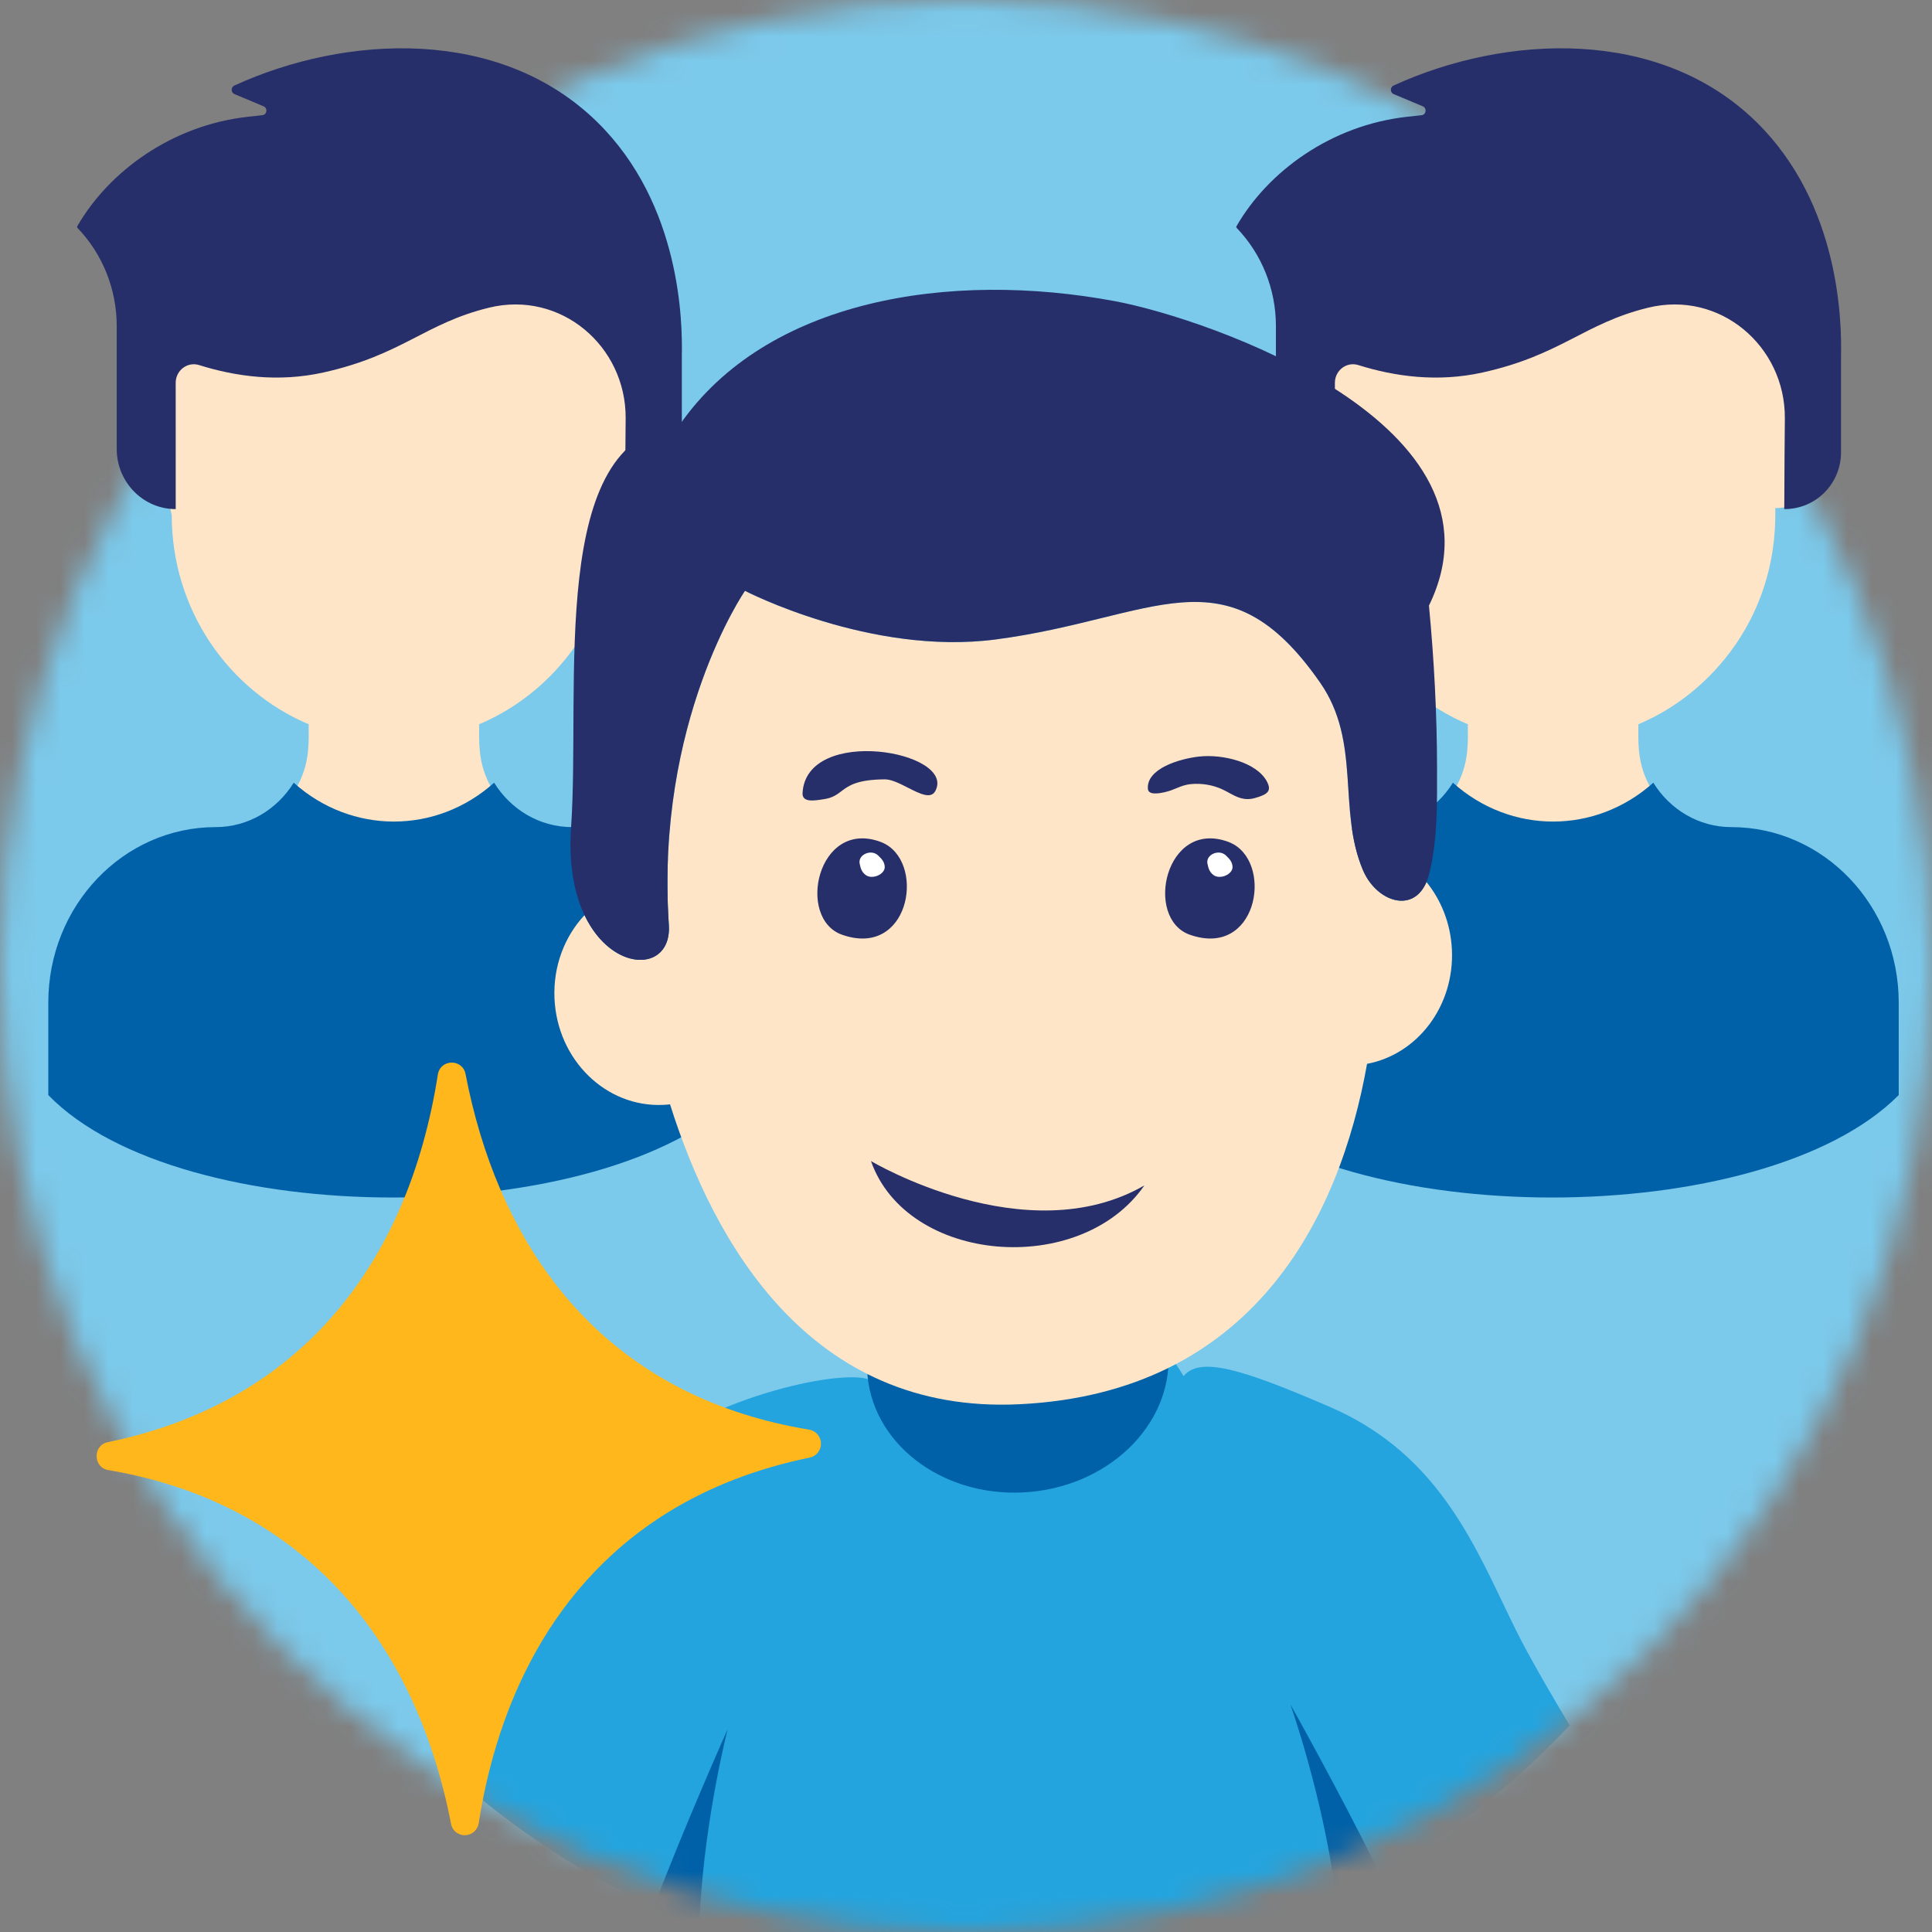 <svg width="80" height="80" viewBox="0 0 80 80" fill="none" xmlns="http://www.w3.org/2000/svg">
<rect x="0" y="0" width="80" height="80" fill="#808080" stroke="none"/>
<mask id="mask0_5933_8583" style="mask-type:alpha" maskUnits="userSpaceOnUse" x="0" y="0" width="81" height="80">
<circle r="40" transform="matrix(1 0 1.79901e-05 1 40.001 40)" fill="#F2F2F2"/>
</mask>
<g mask="url(#mask0_5933_8583)">
<rect width="80" height="80" fill="#7BC9EB"/>
<path d="M18 72.797C20.109 68.209 22.873 63.857 26.247 60.601C28.993 57.95 34.78 56.651 35.997 57.127C38.187 54.108 40.986 51 40.986 51C40.986 51 45.957 51.965 49.011 56.984C49.019 56.972 49.026 56.962 49.033 56.954C49.718 56.185 51.371 56.658 55.081 58.264C59.2 60.048 60.797 63.386 62.219 66.358C62.558 67.066 62.887 67.753 63.237 68.394C63.836 69.487 64.434 70.512 65 71.443C59.226 77.558 51.321 81.513 42.457 81.958C33.093 82.429 24.432 78.894 18 72.797Z" fill="#23A4DE"/>
<path d="M28.95 80C28.29 79.737 27.64 79.451 27 79.144C28.339 75.606 30.131 71.6 30.131 71.6C30.131 71.6 29.055 75.791 28.95 80Z" fill="#0061A8"/>
<path d="M57 77.318C56.442 77.671 55.873 78.008 55.294 78.326C54.758 74.314 53.432 70.575 53.432 70.575C53.432 70.575 55.382 74.043 57 77.318Z" fill="#0061A8"/>
<path d="M42.384 61.797C45.83 61.615 48.517 59.054 48.386 56.075C48.255 53.096 45.355 50.829 41.909 51.01C38.462 51.191 35.775 53.753 35.906 56.732C36.038 59.71 38.938 61.978 42.384 61.797Z" fill="#0061A8"/>
</g>
<path d="M8.931 34.591C10.284 34.59 11.476 33.881 12.162 32.806C12.795 31.814 12.787 30.936 12.781 30.231C12.78 30.163 12.78 30.096 12.78 30.031L12.793 29.996C9.457 28.589 7.111 25.241 7.111 21.333C2.743 2.51 27.834 5.375 27.834 18.714C27.834 19.971 26.835 21.037 25.511 21.037V21.333C25.511 21.546 25.504 21.757 25.49 21.966C25.35 24.157 24.485 26.09 23.172 27.577C22.257 28.62 21.116 29.453 19.828 29.996L19.842 30.031C19.842 30.094 19.842 30.159 19.841 30.225C19.835 30.947 19.829 31.817 20.46 32.806C21.146 33.881 22.337 34.59 23.69 34.591C21.5 37.5 12 37.5 8.931 34.591Z" fill="#FFE5C7"/>
<path d="M3.2 9.368C3.187 9.39 3.191 9.419 3.209 9.438C4.25 10.522 4.833 11.98 4.833 13.498V18.59C4.833 19.963 5.924 21.081 7.276 21.081C7.276 18.18 7.275 16.664 7.275 15.85C7.276 15.335 7.763 14.965 8.245 15.117C9.76 15.592 11.527 15.837 13.385 15.425C16.653 14.701 17.579 13.394 20.245 12.741C23.224 12.013 25.926 14.34 25.907 17.318C25.901 18.296 25.885 19.52 25.883 21.081C27.223 21.081 28.233 20.001 28.233 18.729V14.745C28.263 13.358 28.201 8.466 24.737 5.06C20.709 1.1 14.326 1.425 9.703 3.543C9.553 3.612 9.557 3.832 9.709 3.896L10.915 4.402C11.095 4.478 11.057 4.749 10.864 4.77L10.278 4.834C7.127 5.178 4.507 7.095 3.2 9.368Z" fill="#262F69"/>
<path d="M2 41.518V45.345C7.5 51 25 51 30.622 45.345V41.518C30.622 37.503 27.518 34.25 23.691 34.249C22.337 34.248 21.146 33.517 20.46 32.41C18.067 34.555 14.556 34.556 12.162 32.41C11.476 33.517 10.284 34.248 8.931 34.249C5.103 34.25 2 37.503 2 41.518Z" fill="#0061A8"/>
<path d="M56.931 34.591C58.285 34.59 59.476 33.881 60.162 32.806C60.795 31.814 60.787 30.936 60.781 30.231C60.78 30.163 60.78 30.096 60.78 30.031L60.794 29.996C57.457 28.589 55.111 25.241 55.111 21.333C50.743 2.51 75.834 5.375 75.834 18.714C75.834 19.971 74.835 21.037 73.511 21.037V21.333C73.511 21.546 73.504 21.757 73.49 21.966C73.35 24.157 72.485 26.09 71.172 27.577C70.257 28.62 69.116 29.453 67.828 29.996L67.842 30.031C67.842 30.094 67.842 30.159 67.841 30.225C67.835 30.947 67.829 31.817 68.46 32.806C69.146 33.881 70.337 34.59 71.69 34.591C69.5 37.5 60 37.5 56.931 34.591Z" fill="#FFE5C7"/>
<path d="M51.2 9.368C51.187 9.39 51.191 9.419 51.209 9.438C52.25 10.522 52.833 11.98 52.833 13.498V18.59C52.833 19.963 53.924 21.081 55.276 21.081C55.276 18.18 55.275 16.664 55.275 15.85C55.276 15.335 55.763 14.965 56.245 15.117C57.76 15.592 59.527 15.837 61.385 15.425C64.653 14.701 65.579 13.394 68.245 12.741C71.224 12.013 73.926 14.34 73.907 17.318C73.901 18.296 73.885 19.52 73.883 21.081C75.223 21.081 76.233 20.001 76.233 18.729V14.745C76.263 13.358 76.201 8.466 72.737 5.06C68.709 1.1 62.326 1.425 57.703 3.543C57.553 3.612 57.557 3.832 57.709 3.896L58.915 4.402C59.095 4.478 59.057 4.749 58.864 4.77L58.278 4.834C55.127 5.178 52.507 7.095 51.2 9.368Z" fill="#262F69"/>
<path d="M50 41.518V45.345C55.5 51 73 51 78.622 45.345V41.518C78.622 37.503 75.518 34.25 71.691 34.249C70.337 34.248 69.146 33.517 68.46 32.41C66.067 34.555 62.556 34.556 60.162 32.41C59.476 33.517 58.284 34.248 56.931 34.249C53.103 34.25 50 37.503 50 41.518Z" fill="#0061A8"/>
<path d="M24.204 37.893C23.38 38.775 22.896 40.014 22.961 41.363C23.083 43.9 25.102 45.864 27.471 45.75C27.563 45.746 27.655 45.738 27.745 45.728C29.534 51.413 33.517 58.566 42.205 58.147C51.869 57.682 55.473 50.441 56.607 44.051C58.699 43.658 60.232 41.651 60.12 39.316C60.068 38.245 59.678 37.276 59.067 36.522C58.5 37.856 56.984 37.318 56.439 36.032C55.978 34.947 55.905 33.809 55.832 32.669C55.736 31.171 55.639 29.668 54.664 28.265C51.754 24.082 49.391 24.663 45.631 25.588C44.348 25.904 42.902 26.26 41.216 26.48C36.032 27.156 30.848 24.465 30.848 24.465C30.848 24.465 27.133 29.85 27.695 38.3C27.825 40.259 25.36 40.325 24.204 37.893Z" fill="#FFE5C7"/>
<path d="M34.138 33.088C33.715 33.158 33.209 33.242 33.232 32.835C33.392 30.02 39.615 31.111 38.728 32.757C38.543 33.1 38.081 32.864 37.594 32.616C37.258 32.445 36.91 32.268 36.634 32.271C35.478 32.281 35.14 32.536 34.839 32.763C34.655 32.902 34.485 33.031 34.148 33.087L34.138 33.088Z" fill="#262F69"/>
<path d="M49.653 31.327C50.627 31.219 52.033 31.561 52.458 32.356C52.671 32.754 52.491 32.896 51.967 33.044C51.517 33.17 51.218 33.007 50.893 32.83C50.796 32.777 50.697 32.723 50.59 32.675C50.208 32.502 49.76 32.427 49.325 32.467C49.073 32.49 48.904 32.56 48.721 32.636C48.58 32.694 48.431 32.756 48.23 32.802C47.932 32.87 47.549 32.916 47.531 32.661C47.472 31.826 48.838 31.418 49.653 31.327Z" fill="#262F69"/>
<path d="M51.082 34.962C51.011 34.922 50.937 34.887 50.858 34.858C48.249 33.9 47.363 38.034 49.268 38.705C52.017 39.674 52.715 35.895 51.082 34.962Z" fill="#262F69"/>
<path d="M36.457 34.858C36.536 34.887 36.61 34.922 36.681 34.962C38.314 35.895 37.616 39.674 34.867 38.705C32.962 38.034 33.847 33.9 36.457 34.858Z" fill="#262F69"/>
<path d="M50.759 35.42C50.47 35.146 49.92 35.39 49.998 35.763C50.038 35.954 50.076 36.106 50.252 36.236C50.521 36.434 51.058 36.202 51.036 35.886C51.022 35.68 50.91 35.563 50.759 35.42Z" fill="white"/>
<path d="M36.065 48.077C36.065 48.077 42.489 51.909 47.386 49.086C44.73 52.918 37.557 52.331 36.065 48.077Z" fill="#262F69"/>
<path d="M28.135 17.605C31.732 12.401 39.318 11.188 46.179 12.473C50.063 13.201 62.817 17.604 59.17 25.077C59.383 27.315 59.503 29.573 59.505 31.821C59.506 33.25 59.533 34.787 59.179 36.184C58.737 37.934 57.026 37.416 56.439 36.033C55.373 33.521 56.382 30.736 54.664 28.266C50.761 22.654 47.84 25.616 41.216 26.48C36.032 27.156 30.848 24.465 30.848 24.465C30.848 24.465 27.133 29.85 27.695 38.3C27.872 40.966 23.242 40.126 23.647 34.256C24.052 28.386 22.65 18.132 28.135 17.605Z" fill="#262F69"/>
<path d="M36.358 35.42C36.069 35.146 35.518 35.39 35.597 35.763C35.637 35.953 35.675 36.106 35.851 36.235C36.119 36.434 36.656 36.202 36.635 35.886C36.62 35.68 36.509 35.563 36.358 35.42Z" fill="white"/>
<path d="M33.507 59.2C32.546 59.041 31.613 58.817 30.734 58.536C24.296 56.473 20.586 51.253 19.277 44.473C19.153 43.831 18.233 43.847 18.131 44.493C16.886 52.42 12.379 58.089 4.464 59.717C3.834 59.846 3.85 60.766 4.484 60.873C12.378 62.206 17.16 67.702 18.676 75.517C18.771 76.01 19.287 76.003 19.258 75.992C19.54 75.987 19.778 75.778 19.822 75.496C20.453 71.441 22.328 65.914 27.675 62.613C29.383 61.56 31.353 60.8 33.529 60.356C33.804 60.3 34.001 60.053 33.995 59.769C33.99 59.485 33.785 59.246 33.507 59.2Z" fill="#FFB71B"/>
</svg>
